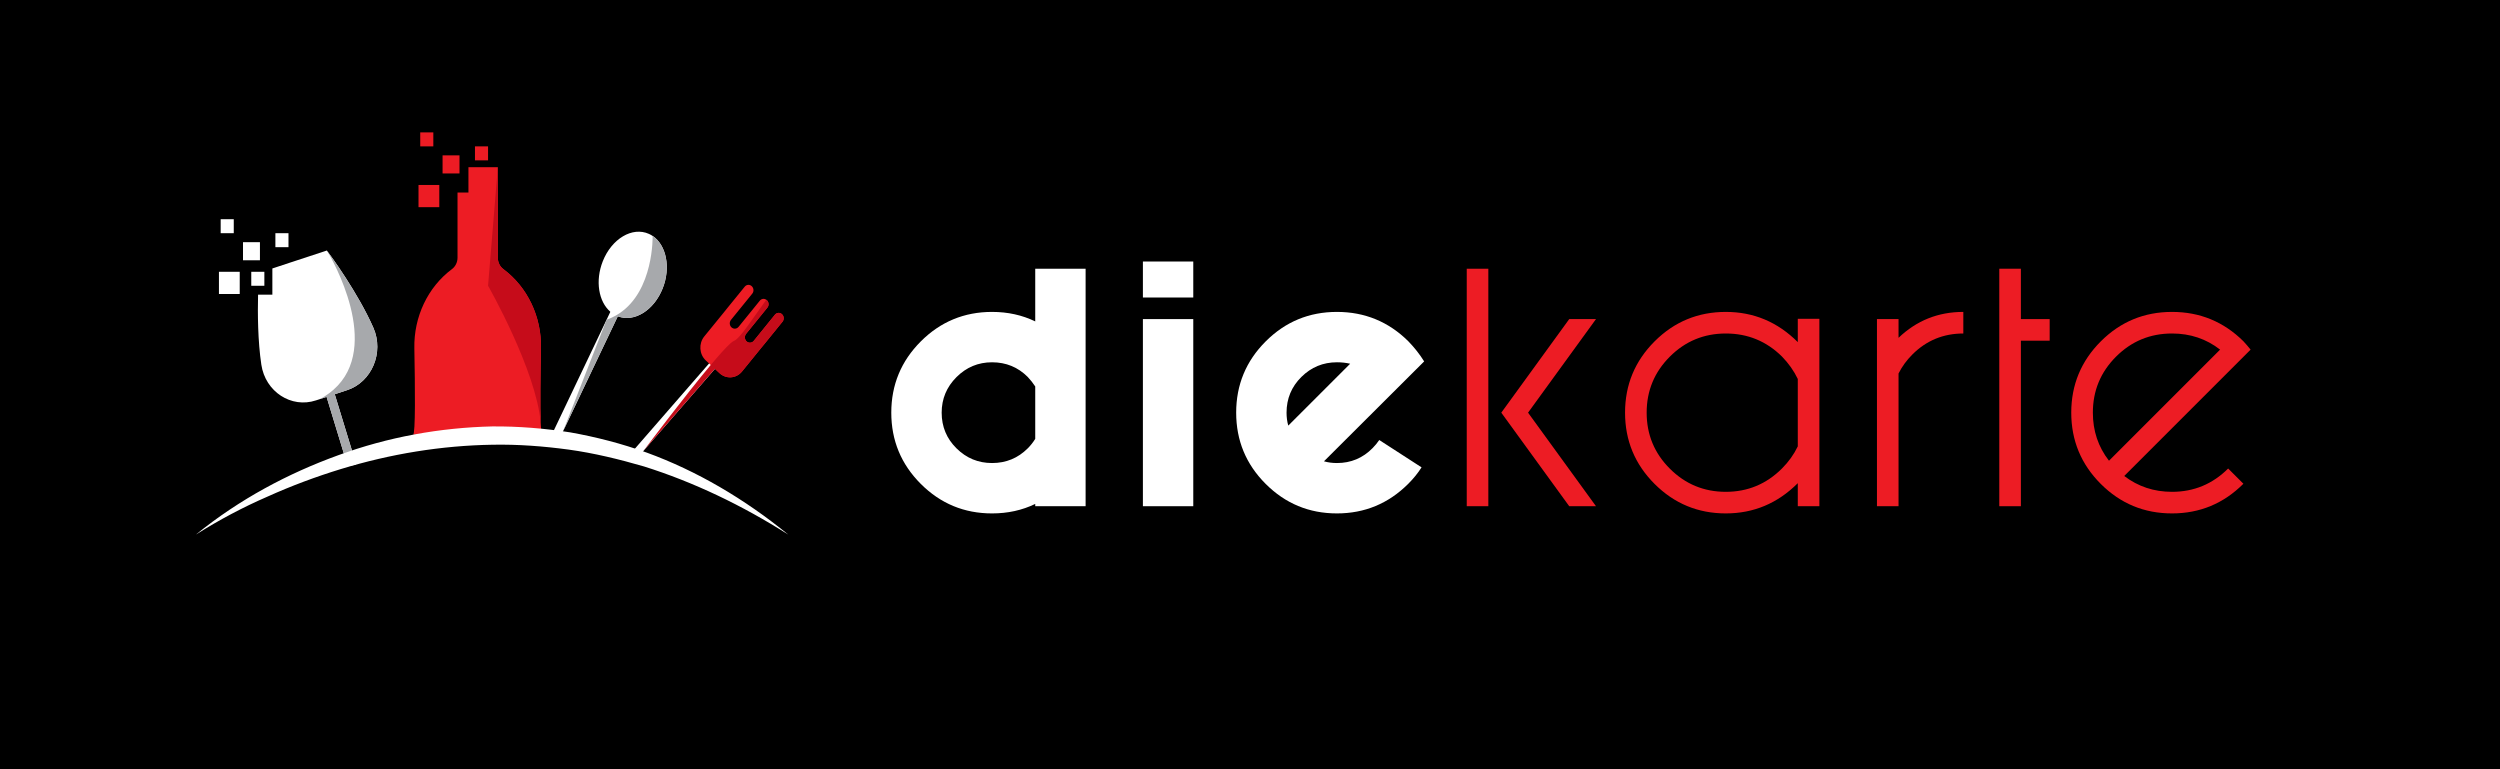 <?xml version="1.0" encoding="utf-8"?>
<svg viewBox="0 0 1300 400" xmlns="http://www.w3.org/2000/svg" xmlns:bx="https://boxy-svg.com">
  <rect x="0" y="0" width="1300" height="400" fill="#333333" stroke="none"/>
  <defs>
    <clipPath id="clippath0" transform="">
      <path d="M 0 1000 L 1500 1000 L 1500 0 L 0 0 Z" style="fill: none; clip-rule: nonzero;"/>
    </clipPath>
  </defs>
  <g transform="matrix(1, 0, 0, 1, -100, -54.015)" bx:origin="-0.076923 -0.135039">
    <g transform="matrix(0.867, 0, 0, -0.4, 100, 454.016)" style="" bx:origin="0 1.412418">
      <path d="M 0 0 L 1500 0 L 1500 1000 L 0 1000 Z" style="fill: rgb(0, 0, 0); fill-opacity: 1;"/>
      <path d="M 0 1000 L 1500 1000 L 1500 0 L 0 0 Z" style="fill: none;"/>
    </g>
    <g transform="matrix(1, 0, 0, 1, -16.239, 22.993)">
      <g style="clip-path: url(#clippath0);" transform="matrix(1, 0, 0, -1, 2.555, 702.377)">
        <g transform="translate(652.006 470.394)">
          <path d="M 0 0 C -1.105 1.693 -2.398 3.343 -3.896 4.939 C -8.988 10.03 -15.175 12.571 -22.46 12.571 C -29.646 12.571 -35.807 10.004 -40.943 4.868 C -46.087 -0.276 -48.655 -6.437 -48.655 -13.624 C -48.655 -20.909 -46.087 -27.097 -40.943 -32.179 C -35.807 -37.27 -29.646 -39.82 -22.46 -39.82 C -15.175 -39.82 -8.988 -37.27 -3.896 -32.179 C -2.398 -30.689 -1.105 -29.04 0 -27.239 Z M 0 61.227 L 26.195 61.227 L 26.195 -62.271 L 0 -62.271 L 0 -61.076 C -6.794 -64.366 -14.275 -66.016 -22.46 -66.016 C -36.931 -66.016 -49.28 -60.897 -59.506 -50.671 C -69.733 -40.444 -74.851 -28.095 -74.851 -13.624 C -74.851 0.847 -69.733 13.195 -59.506 23.432 C -49.28 33.658 -36.931 38.767 -22.46 38.767 C -14.275 38.767 -6.794 37.126 0 33.828 Z" style="fill: rgb(255, 255, 255); fill-opacity: 1;"/>
        </g>
      </g>
      <g style="clip-path: url(#clippath0);" transform="matrix(1, 0, 0, -1, 2.555, 702.377)">
        <g transform="">
          <path d="M 734.187 408.124 L 707.991 408.124 L 707.991 505.426 L 734.187 505.426 Z M 734.187 505.426 M 734.187 516.651 L 707.991 516.651 L 707.991 535.366 L 734.187 535.366 Z" style="fill: rgb(255, 255, 255); fill-opacity: 1;"/>
        </g>
        <g transform="translate(815.769 482.217)">
          <path d="M 0 0 C -2.193 0.499 -4.493 0.749 -6.883 0.749 C -14.069 0.749 -20.23 -1.792 -25.375 -6.883 C -30.511 -11.975 -33.078 -18.162 -33.078 -25.446 C -33.078 -27.836 -32.784 -30.083 -32.187 -32.178 Z M -13.623 -50.741 C -11.528 -51.339 -9.281 -51.643 -6.883 -51.643 C 0.401 -51.643 6.59 -49.048 11.681 -43.858 C 12.974 -42.557 14.124 -41.157 15.122 -39.668 L 37.127 -53.889 C 35.229 -56.876 32.937 -59.72 30.235 -62.413 C 19.955 -72.693 7.588 -77.838 -6.883 -77.838 C -21.354 -77.838 -33.702 -72.72 -43.93 -62.493 C -54.165 -52.267 -59.274 -39.917 -59.274 -25.446 C -59.274 -10.976 -54.165 1.373 -43.93 11.609 C -33.702 21.836 -21.354 26.945 -6.883 26.945 C 7.588 26.945 19.955 21.862 30.235 11.681 C 33.427 8.391 36.173 4.896 38.474 1.204 Z" style="fill: rgb(255, 255, 255); fill-opacity: 1;"/>
        </g>
        <g transform="translate(943.6 505.426)">
          <path d="M 0 0 L -35.326 -48.655 L 0 -97.302 L -13.918 -97.302 L -49.244 -48.655 L -13.918 0 Z M -55.984 -97.302 L -67.21 -97.302 L -67.21 26.195 L -55.984 26.195 Z" style="fill: rgb(237, 28, 36); fill-opacity: 1;"/>
        </g>
        <g transform="translate(1048.533 474.29)">
          <path d="M 0 0 C -1.997 4.191 -4.743 8.078 -8.238 11.672 C -16.316 19.66 -26.053 23.646 -37.421 23.646 C -48.798 23.646 -58.507 19.634 -66.541 11.601 C -74.574 3.567 -78.586 -6.143 -78.586 -17.52 C -78.586 -28.896 -74.574 -38.598 -66.541 -46.631 C -58.507 -54.664 -48.798 -58.686 -37.421 -58.686 C -26.053 -58.686 -16.316 -54.638 -8.238 -46.56 C -4.743 -43.064 -1.997 -39.222 0 -35.031 Z M 0 31.287 L 11.226 31.287 L 11.226 -66.166 L 0 -66.166 L 0 -54.191 C -10.476 -64.668 -22.959 -69.911 -37.421 -69.911 C -51.892 -69.911 -64.249 -64.793 -74.476 -54.566 C -84.703 -44.34 -89.82 -31.99 -89.82 -17.52 C -89.82 -3.049 -84.703 9.3 -74.476 19.536 C -64.249 29.763 -51.892 34.872 -37.421 34.872 C -22.959 34.872 -10.476 29.638 0 19.161 Z" style="fill: rgb(237, 28, 36); fill-opacity: 1;"/>
        </g>
        <g transform="translate(1100.925 477.135)">
          <path d="M 0 0 L 0 -69.011 L -11.226 -69.011 L -11.226 28.291 L 0 28.291 L 0 18.555 C 9.38 27.542 20.605 32.027 33.686 32.027 L 33.686 20.802 C 23.298 20.802 14.471 17.163 7.187 9.879 C 4.19 6.883 1.801 3.593 0 0" style="fill: rgb(237, 28, 36); fill-opacity: 1;"/>
        </g>
        <g transform="translate(1153.316 531.621)">
          <path d="M 0 0 L 11.226 0 L 11.226 -26.195 L 26.195 -26.195 L 26.195 -37.421 L 11.226 -37.421 L 11.226 -123.497 L 0 -123.497 Z" style="fill: rgb(237, 28, 36); fill-opacity: 1;"/>
        </g>
        <g transform="translate(1268.129 489.555)">
          <path d="M 0 0 C -7.187 5.591 -15.514 8.382 -24.991 8.382 C -36.368 8.382 -46.078 4.369 -54.111 -3.664 C -62.146 -11.697 -66.157 -21.407 -66.157 -32.784 C -66.157 -42.263 -63.366 -50.59 -57.776 -57.776 Z M -49.841 -65.712 C -42.663 -71.204 -34.38 -73.95 -24.991 -73.95 C -13.623 -73.95 -3.887 -69.902 4.191 -61.824 L 12.126 -69.751 C 1.846 -80.031 -10.529 -85.176 -24.991 -85.176 C -39.463 -85.176 -51.82 -80.058 -62.047 -69.831 C -72.273 -59.604 -77.392 -47.255 -77.392 -32.784 C -77.392 -18.313 -72.273 -5.965 -62.047 4.271 C -51.82 14.498 -39.463 19.607 -24.991 19.607 C -10.529 19.607 1.846 14.524 12.126 4.343 C 13.428 2.942 14.677 1.498 15.871 0 Z" style="fill: rgb(237, 28, 36); fill-opacity: 1;"/>
        </g>
        <g transform="translate(298.904 429.882)">
          <path d="M 0 0 C -1.46 -0.326 -2.92 -0.652 -4.38 -0.979 C -5.071 1.275 -5.762 3.528 -6.453 5.781 L -15.403 35.103 L -15.641 35.896 L -18.792 46.221 L -14.57 47.683 L -11.834 38.787 L -11.151 36.469 L -2.855 9.34 Z" style="fill: rgb(255, 255, 255); fill-opacity: 1;"/>
        </g>
        <g transform="translate(294.176 468.478)">
          <path d="M 0 0 L -6.423 -2.128 L -6.453 -2.128 L -9.753 -3.208 L -10.675 -3.494 L -14.005 -4.606 C -14.035 -4.606 -14.035 -4.638 -14.064 -4.638 L -16.235 -5.337 C -29.021 -9.562 -42.521 -0.826 -44.602 13.278 C -46.446 25.572 -46.535 39.931 -46.297 49.652 L -38.863 49.652 L -38.863 63.28 L -29.824 66.266 L -26.523 67.346 L -10.497 72.619 C -10.497 72.619 -10.497 72.587 -10.467 72.556 C -10.437 72.524 -10.377 72.46 -10.348 72.365 C -8.563 70.015 5.768 50.382 13.648 32.466 C 19.357 19.537 12.786 4.193 0 0" style="fill: rgb(255, 255, 255); fill-opacity: 1;"/>
        </g>
        <g transform="translate(395.66 445.32)">
          <path d="M 0 0 L -67.17 0 C -65.892 0.223 -66.129 24.778 -66.516 44.919 C -66.843 61.279 -59.528 76.717 -46.98 86.089 C -45.167 87.423 -44.066 89.646 -44.066 92.029 L -44.066 125.924 L -38.387 125.924 L -38.387 139.076 L -23.104 139.076 L -23.104 92.029 C -23.104 89.646 -22.033 87.423 -20.219 86.089 C -7.642 76.717 -0.327 61.279 -0.654 44.919 C -0.951 30.846 -1.159 14.613 -0.802 6.036 C -0.743 4.956 -0.713 4.035 -0.624 3.209 L -0.624 3.113 C -0.505 1.271 -0.297 0.159 -0.029 0.032 Z" style="fill: rgb(237, 28, 36); fill-opacity: 1;"/>
        </g>
        <g transform="translate(442.701 523.118)">
          <path d="M 0 0 L -7.047 -14.771 L -7.761 -16.233 L -36.157 -75.828 L -36.247 -76.05 L -37.614 -78.877 L -41.569 -76.717 L -13.589 -18.012 L -11.626 -13.882 L -3.984 2.16 Z" style="fill: rgb(255, 255, 255); fill-opacity: 1;"/>
        </g>
        <g transform="translate(458.282 521.434)">
          <path d="M 0 0 C -4.52 -11.5 -14.868 -17.853 -23.342 -14.549 C -23.55 -14.486 -23.788 -14.391 -23.996 -14.295 C -24.115 -14.231 -24.234 -14.2 -24.323 -14.136 C -25.364 -13.628 -26.345 -12.993 -27.207 -12.199 C -33.333 -6.957 -35.176 3.875 -31.162 14.041 C -26.523 25.795 -15.789 32.18 -7.166 28.304 C -6.482 27.987 -5.828 27.637 -5.204 27.224 C 1.903 22.396 4.282 10.801 0 0" style="fill: rgb(255, 255, 255); fill-opacity: 1;"/>
        </g>
        <g transform="translate(495.361 490.97)">
          <path d="M 0 0 L -9.932 -11.437 L -46.981 -53.972 C -47.159 -54.194 -47.249 -54.321 -47.249 -54.321 L -50.906 -58.515 L -53.85 -55.592 L -12.964 -8.608 L -2.944 2.923 L -1.844 1.843 Z" style="fill: rgb(255, 255, 255); fill-opacity: 1;"/>
        </g>
        <g transform="translate(520.576 504.058)">
          <path d="M 0 0 L -8.683 -10.705 L -11.061 -13.597 L -21.022 -25.858 C -24.025 -29.575 -29.289 -29.956 -32.738 -26.748 L -35.146 -24.524 L -37.317 -22.491 L -38.179 -21.696 L -39.874 -20.141 C -43.293 -16.964 -43.68 -11.341 -40.677 -7.656 L -30.686 4.606 L -28.337 7.529 L -19.654 18.203 C -18.703 19.378 -17.068 19.505 -15.997 18.488 C -14.897 17.472 -14.778 15.725 -15.729 14.581 L -19.387 10.07 L -26.761 0.985 C -27.713 -0.191 -27.594 -1.938 -26.523 -2.922 C -25.423 -3.939 -23.788 -3.812 -22.836 -2.668 L -15.046 6.925 L -11.805 10.928 C -10.942 12.008 -9.456 12.199 -8.415 11.404 C -8.326 11.373 -8.236 11.277 -8.147 11.214 C -7.047 10.197 -6.928 8.45 -7.879 7.307 L -11.121 3.304 L -18.911 -6.29 C -19.863 -7.465 -19.714 -9.244 -18.673 -10.229 C -17.573 -11.214 -15.908 -11.118 -14.957 -9.975 L -7.583 -0.857 L -3.925 3.653 C -2.974 4.797 -1.338 4.924 -0.268 3.907 C 0.833 2.922 0.952 1.144 0 0" style="fill: rgb(237, 28, 36); fill-opacity: 1;"/>
        </g>
        <g transform="translate(215.532 393.361)">
          <path d="M 0 0 C 22.784 18.473 48.022 31.85 74.011 41.268 C 100.024 50.791 127.061 55.628 154.15 56.255 C 167.704 56.355 181.252 55.253 194.702 53.156 C 208.126 50.763 221.435 47.34 234.47 42.634 C 260.524 33.138 285.351 18.535 308.053 0 C 283.949 15.304 258.823 27.311 233.037 35.439 C 220.086 39.201 207.053 42.381 193.876 44.202 C 180.707 45.98 167.474 46.988 154.23 46.737 C 127.753 46.305 101.298 42.001 75.427 34.096 C 62.494 30.134 49.683 25.367 37.091 19.683 C 24.436 14.195 12.058 7.619 0 0" style="fill: rgb(255, 255, 255); fill-opacity: 1;"/>
        </g>
        <g transform="">
          <path d="M 248.85 536.013 L 240.043 536.013 L 240.043 545.422 L 248.85 545.422 Z" style="fill: rgb(255, 255, 255); fill-opacity: 1;"/>
          <path d="M 238.342 518.478 L 227.533 518.478 L 227.533 530.025 L 238.342 530.025 Z" style="fill: rgb(255, 255, 255); fill-opacity: 1;"/>
          <path d="M 251.153 522.754 L 244.347 522.754 L 244.347 530.025 L 251.153 530.025 Z" style="fill: rgb(255, 255, 255); fill-opacity: 1;"/>
          <path d="M 263.696 542.823 L 256.89 542.823 L 256.89 550.094 L 263.696 550.094 Z" style="fill: rgb(255, 255, 255); fill-opacity: 1;"/>
          <path d="M 235.239 550.094 L 228.433 550.094 L 228.433 557.365 L 235.239 557.365 Z" style="fill: rgb(255, 255, 255); fill-opacity: 1;"/>
          <path d="M 352.626 581.16 L 343.819 581.16 L 343.819 590.569 L 352.626 590.569 Z" style="fill: rgb(237, 28, 36); fill-opacity: 1;"/>
          <path d="M 342.119 563.625 L 331.31 563.625 L 331.31 575.172 L 342.119 575.172 Z" style="fill: rgb(237, 28, 36); fill-opacity: 1;"/>
          <path d="M 367.472 587.97 L 360.667 587.97 L 360.667 595.241 L 367.472 595.241 Z" style="fill: rgb(237, 28, 36); fill-opacity: 1;"/>
          <path d="M 339.015 595.241 L 332.21 595.241 L 332.21 602.512 L 339.015 602.512 Z" style="fill: rgb(237, 28, 36); fill-opacity: 1;"/>
        </g>
        <g transform="translate(294.176 468.478)">
          <path d="M 0 0 L -6.423 -2.128 C -3.443 -11.872 -0.464 -21.615 2.515 -31.358 C 1.102 -31.844 -0.312 -32.33 -1.725 -32.815 L -10.675 -3.494 L -14.005 -4.606 C -12.905 -4.002 -11.894 -3.399 -10.913 -2.7 C -9.545 -1.811 -8.266 -0.857 -7.106 0.19 C 18.555 22.714 -8.028 68.521 -10.348 72.365 C -8.563 70.014 5.768 50.383 13.648 32.466 C 19.357 19.536 12.786 4.193 0 0" style="fill: rgb(167, 169, 172); fill-opacity: 1;"/>
        </g>
        <g transform="translate(395.006 490.239)">
          <path d="M 0 0 C -0.297 -14.073 -0.505 -30.306 -0.148 -38.883 C -2.498 -11.277 -27.534 32.529 -27.534 32.529 L -22.45 94.157 L -22.45 47.11 C -22.45 44.728 -21.379 42.504 -19.565 41.17 C -6.988 31.798 0.327 16.36 0 0" style="fill: rgb(198, 12, 26); fill-opacity: 1;"/>
        </g>
        <g transform="translate(458.282 521.434)">
          <path d="M 0 0 C -4.52 -11.5 -14.868 -17.853 -23.342 -14.549 L -51.738 -74.144 L -29.17 -16.328 C -27.445 -15.725 -25.81 -14.994 -24.323 -14.136 C -23.729 -13.818 -23.164 -13.469 -22.628 -13.088 C -4.52 -1.175 -5.233 27.192 -5.233 27.192 L -5.204 27.224 C 1.903 22.396 4.282 10.801 0 0" style="fill: rgb(167, 169, 172); fill-opacity: 1;"/>
        </g>
        <g transform="translate(520.576 504.058)">
          <path d="M 0 0 L -8.683 -10.706 L -11.062 -13.597 L -21.022 -25.858 C -24.025 -29.575 -29.289 -29.956 -32.738 -26.748 L -35.146 -24.524 L -72.195 -67.06 C -69.728 -63.756 -50.549 -38.279 -37.317 -22.491 C -33.005 -17.377 -29.348 -13.278 -27.058 -11.245 C -26.255 -10.547 -25.631 -10.102 -25.215 -9.943 C -22.182 -8.895 -15.224 2.097 -8.415 11.404 C -8.326 11.373 -8.236 11.277 -8.147 11.213 C -7.047 10.197 -6.928 8.45 -7.88 7.307 L -11.121 3.304 L -18.911 -6.29 C -19.863 -7.465 -19.714 -9.244 -18.673 -10.229 C -17.573 -11.214 -15.908 -11.118 -14.956 -9.975 L -7.583 -0.858 L -3.925 3.653 C -2.974 4.797 -1.338 4.924 -0.268 3.908 C 0.833 2.922 0.952 1.144 0 0" style="fill: rgb(198, 12, 26); fill-opacity: 1;"/>
        </g>
      </g>
    </g>
  </g>
</svg>